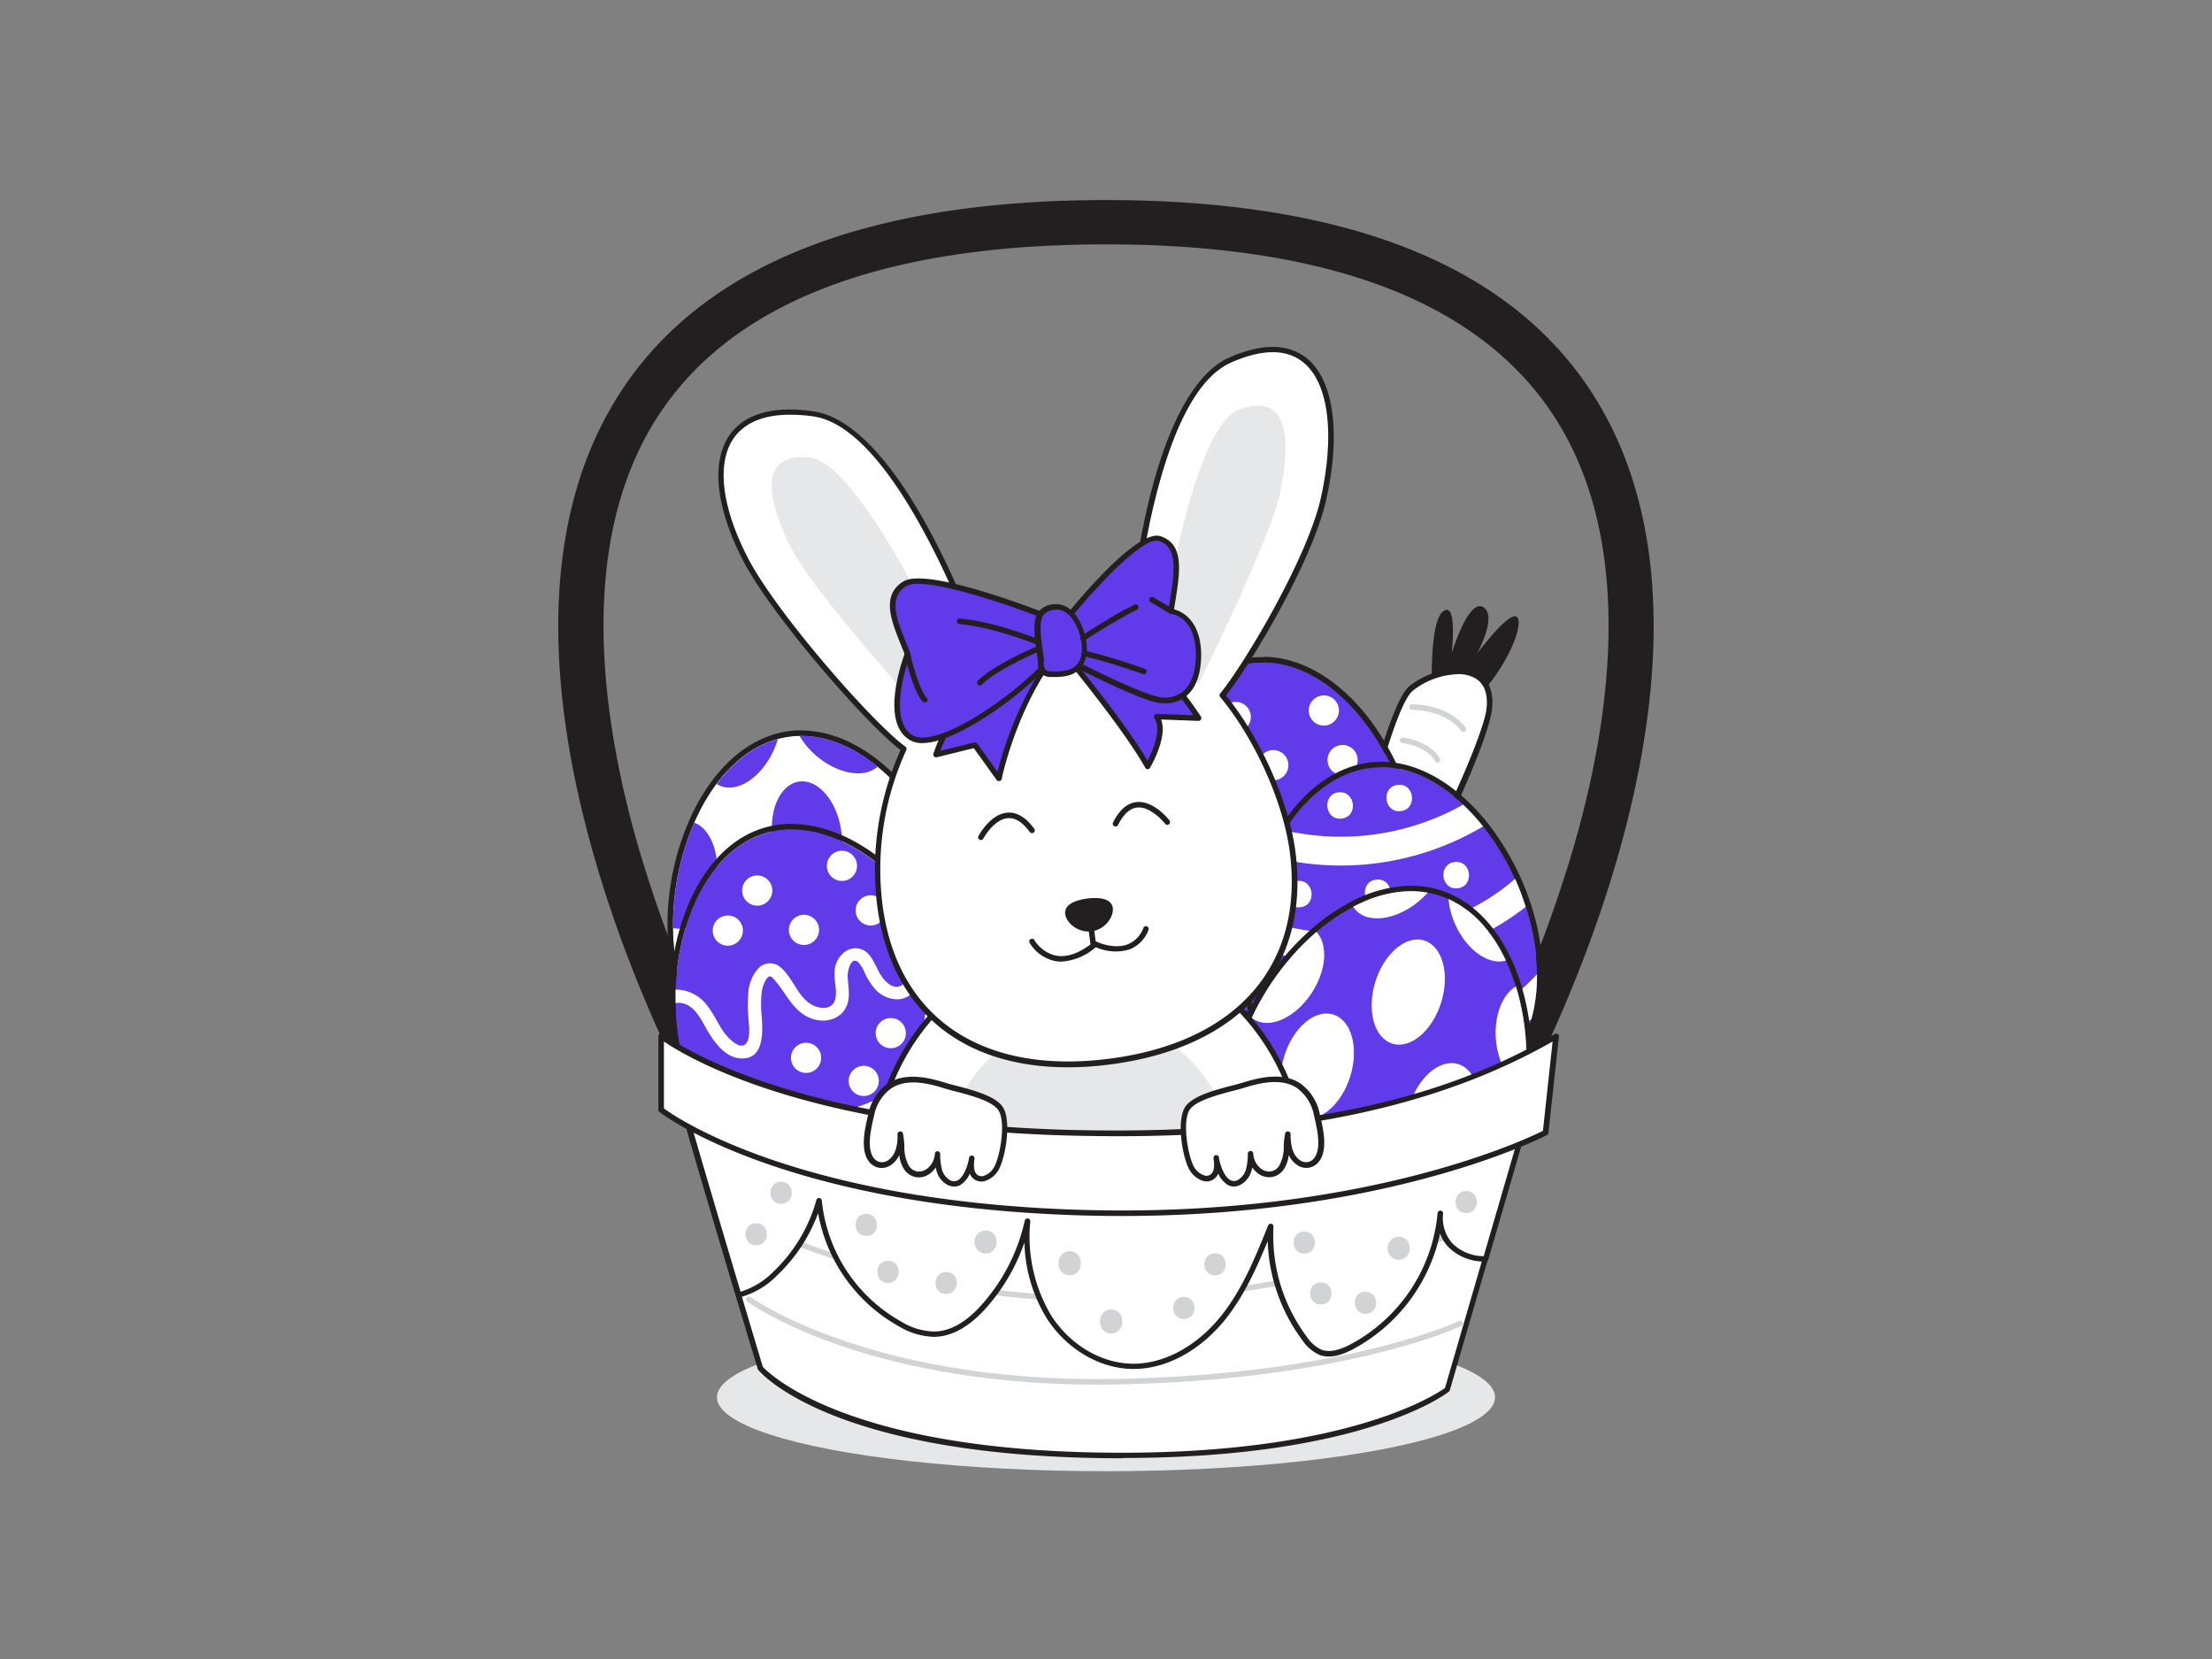 <svg id="_460_easter_basket_flatline" data-name="#460_easter_basket_flatline" xmlns="http://www.w3.org/2000/svg" viewBox="0 0 400 300"><rect x="0" y="0" width="400" height="300" fill="#808080" stroke="none"/><ellipse cx="200" cy="252.67" rx="70.35" ry="13.37" fill="#e6e7e8"/><path d="M258.85,125.75c.15-1-.46-13.38,2.16-15.23s1.5,7.61,1.5,7.61,3-9.92,5.68-8.36-1.06,8.38-1.06,8.38,7.49-10.07,7.49-5.55-7.53,16.07-11.29,15.22S258.85,125.75,258.85,125.75Z" fill="#231f20"/><path d="M241.69,170.3s8.57-41.82,13.47-45.81,15.21-5.37,14.14,3.76-25.71,58.72-30,52.66S241.69,170.3,241.69,170.3Z" fill="#fff"/><path d="M240.24,181.92a1.59,1.59,0,0,1-1.34-.72,7.18,7.18,0,0,1-1.42-5.55,9.8,9.8,0,0,1,3.76-5.64c.71-3.45,8.74-41.95,13.6-45.91,3.22-2.63,8.84-4.29,12.3-2.39,1.47.81,3.12,2.61,2.65,6.6-1.06,9-22.22,51.81-29.06,53.55A2.12,2.12,0,0,1,240.24,181.92Zm23.34-60a13.79,13.79,0,0,0-8.11,3C251.71,128,245.13,156,242.18,170.4a.51.51,0,0,1-.21.31s-3,2.08-3.51,5.12a6.28,6.28,0,0,0,1.26,4.8.63.63,0,0,0,.77.26c6.26-1.59,27.38-44.82,28.31-52.69.32-2.76-.4-4.65-2.14-5.61A6.41,6.41,0,0,0,263.58,121.9Zm-21.89,48.4h0Z" fill="#231f20"/><path d="M270.26,202.5H129.74a3.55,3.55,0,0,1-3.1-1.81c-1.8-3.23-43.83-79.59-15.27-127.51C125.81,49,155.63,36.68,200,36.68S274.19,49,288.62,73.18c28.57,47.92-13.46,124.28-15.26,127.51A3.54,3.54,0,0,1,270.26,202.5Zm0-3.5h0Zm-138.39-3.5H268.13A240.46,240.46,0,0,0,285,153.41c6.45-22.27,11.26-53.64-2.48-76.68C269.45,54.8,241.68,43.68,200,43.68S130.55,54.8,117.47,76.73c-13.74,23-8.93,54.41-2.48,76.68A240.46,240.46,0,0,0,131.87,195.5Z" fill="#231f20"/><path d="M270.26,203H129.74a4,4,0,0,1-3.53-2.06c-1.81-3.24-44-79.84-15.26-128C125.48,48.54,155.44,36.18,200,36.18s74.52,12.36,89.05,36.75c28.71,48.15-13.45,124.77-15.26,128A4,4,0,0,1,270.26,203ZM200,37.18c-44.18,0-73.85,12.2-88.2,36.26-28.42,47.68,13.48,123.79,15.28,127a3,3,0,0,0,2.66,1.55H270.26a3,3,0,0,0,2.66-1.55c1.8-3.22,43.69-79.35,15.28-127C273.85,49.38,244.18,37.18,200,37.18ZM270.27,199.5a.51.51,0,0,1-.5-.5.49.49,0,0,1,.49-.5h0a.5.5,0,0,1,.5.5A.5.5,0,0,1,270.27,199.5Zm-2.14-3.5H131.87a.52.52,0,0,1-.45-.27,239.34,239.34,0,0,1-16.91-42.19C108,131.19,103.21,99.67,117,76.47c13.18-22.09,41.09-33.29,83-33.29s69.78,11.2,83,33.29c13.83,23.2,9,54.72,2.53,77.07a239.34,239.34,0,0,1-16.91,42.19A.52.52,0,0,1,268.13,196Zm-136-1H267.83a238.25,238.25,0,0,0,16.7-41.73C291,131.1,295.74,99.87,282.1,77c-13-21.77-40.61-32.81-82.1-32.81s-69.11,11-82.1,32.81c-13.64,22.88-8.85,54.11-2.43,76.28A238.25,238.25,0,0,0,132.17,195Z" fill="#231f20"/><path d="M256,154.63a33,33,0,0,1-.33,8,26.94,26.94,0,0,1-.82,3.49,23.39,23.39,0,0,1-1.84,4.37,22.2,22.2,0,0,1-3.42,4.71c-4.37,4.61-10.61,7.24-17.65,7.76a28.31,28.31,0,0,1-14.41-2.49,22.74,22.74,0,0,1-4.41-2.78h0a22.31,22.31,0,0,1-4.09-4.3,23.29,23.29,0,0,1-1.72-2.76A30.17,30.17,0,0,1,204,158.45a44,44,0,0,1,.83-12.07c.16-.8.34-1.6.55-2.39,3.23-12.55,11.49-23.38,21.92-24.15s20.41,9,25.4,21.12c.3.74.59,1.49.86,2.25A44.22,44.22,0,0,1,256,154.63Z" fill="#613bea"/><path d="M228.44,119.8c10.11,0,19.42,9.47,24.22,21.16.3.74.59,1.49.86,2.25A44.22,44.22,0,0,1,256,154.63a33,33,0,0,1-.33,8,26.94,26.94,0,0,1-.82,3.49,23.39,23.39,0,0,1-1.84,4.37,22.2,22.2,0,0,1-3.42,4.71c-4.37,4.61-10.61,7.24-17.65,7.76q-1.25.09-2.46.09a27.48,27.48,0,0,1-11.95-2.58,22.74,22.74,0,0,1-4.41-2.78h0a22.08,22.08,0,0,1-4.09-4.31,22.38,22.38,0,0,1-1.72-2.75A30.17,30.17,0,0,1,204,158.45a44,44,0,0,1,.83-12.07c.16-.8.34-1.6.55-2.39,3.23-12.55,11.49-23.38,21.92-24.15.39,0,.79,0,1.18,0m0-1h0c-.42,0-.84,0-1.26,0-11.54.85-19.77,13.11-22.81,24.89-.21.79-.4,1.62-.57,2.45a45.13,45.13,0,0,0-.84,12.34,31.31,31.31,0,0,0,3.43,12.55,23.75,23.75,0,0,0,6,7.34l.08.07a23.67,23.67,0,0,0,4.56,2.86A28.23,28.23,0,0,0,229.44,184c.83,0,1.68,0,2.53-.09,7.49-.55,13.82-3.34,18.31-8.07a23.27,23.27,0,0,0,3.57-4.92,24.94,24.94,0,0,0,1.92-4.56,27.45,27.45,0,0,0,.85-3.61,34.23,34.23,0,0,0,.34-8.23,45.49,45.49,0,0,0-2.5-11.68c-.26-.74-.55-1.51-.87-2.29-5.44-13.23-15.31-21.78-25.15-21.78Z" fill="#231f20"/><path d="M253.52,143.21a7.7,7.7,0,0,0-4.29,5.17c-.35,1.54-.37,3.22-1.41,4.51a3.76,3.76,0,0,1-4.21,1.1,5.66,5.66,0,0,1-3.22-3,14.4,14.4,0,0,1-.95-2.62,6.6,6.6,0,0,0-.8-2.36c-1.09-1.28-2.2,1.25-2.34,2-.29,1.54-.24,3.12-.9,4.57-1.3,2.86-4.62,3.22-7.1,1.68-3.05-1.88-3.49-5.39-5.11-8.3-.16-.3-.36-.79-.73-.79s-.7.39-.89.6a5.81,5.81,0,0,0-1,1.76,19.61,19.61,0,0,0-1,4.55c-.4,2.53-1.08,7-4.6,6.62-3.28-.37-4.79-4-5.65-6.71-.5-1.61-1-3.46-2.21-4.67a3.4,3.4,0,0,0-2.26-1c.16-.8.34-1.6.55-2.39a7.2,7.2,0,0,1,4.92,3.88c.87,1.73,1.23,3.66,2,5.44.42,1,2.23,4.12,3.61,2.79,1-1,1.1-3.13,1.3-4.42a26.32,26.32,0,0,1,1-4.56,7.35,7.35,0,0,1,2.54-3.69,2.85,2.85,0,0,1,4,.47c2.06,2.49,2,6.7,5,8.43,1.17.68,2.73.88,3.5-.46s.56-3.23.95-4.76a4.75,4.75,0,0,1,2.42-3.31,3.22,3.22,0,0,1,3.85.55c1.13,1.23,1.27,3.17,1.8,4.7.43,1.22,1.53,3.15,3.15,2.77,1.36-.31,1.33-2.55,1.54-3.61a10,10,0,0,1,1.79-4,10.33,10.33,0,0,1,4-3.25C253,141.7,253.25,142.45,253.52,143.21Z" fill="#fff"/><path d="M255.63,162.61a26.94,26.94,0,0,1-.82,3.49A51.09,51.09,0,0,1,244,171.51a55.08,55.08,0,0,1-17.49,3,92.88,92.88,0,0,1-17.55-1.1,23.29,23.29,0,0,1-1.72-2.76q2.65.54,5.34.87a91,91,0,0,0,17.62.43,48.43,48.43,0,0,0,15.54-3.65A47.26,47.26,0,0,0,255.63,162.61Z" fill="#fff"/><path d="M253,170.47a22.2,22.2,0,0,1-3.42,4.71,50.9,50.9,0,0,1-5.68,2.45,55,55,0,0,1-17.49,3c-2.95.07-5.92,0-8.89-.14a22.74,22.74,0,0,1-4.41-2.78,91,91,0,0,0,17,.36,48.43,48.43,0,0,0,15.55-3.65A47.47,47.47,0,0,0,253,170.47Z" fill="#fff"/><circle cx="225.78" cy="161.07" r="2.73" fill="#fff"/><circle cx="217.38" cy="167.16" r="2.73" fill="#fff"/><circle cx="235.11" cy="167.33" r="2.73" fill="#fff"/><circle cx="230.25" cy="138.37" r="2.73" fill="#fff"/><circle cx="241.7" cy="159.9" r="2.73" fill="#fff"/><circle cx="239.39" cy="128.48" r="2.73" fill="#fff"/><circle cx="223.46" cy="129.65" r="2.73" fill="#fff"/><circle cx="216.75" cy="135.61" r="2.73" fill="#fff"/><circle cx="250.9" cy="159.22" r="2.73" fill="#fff"/><circle cx="242.78" cy="137.44" r="2.73" fill="#fff"/><path d="M173.74,165.84a31.06,31.06,0,0,1-.3,11.51,22.71,22.71,0,0,1-10.07,14.31,27.43,27.43,0,0,1-7.64,3.36h0a30.78,30.78,0,0,1-3.91.82,31.94,31.94,0,0,1-4,.35h0a27.71,27.71,0,0,1-8.06-.94,22.75,22.75,0,0,1-14.33-11.43,31.49,31.49,0,0,1-3.3-10.35,42.36,42.36,0,0,1-.44-5.66,46.69,46.69,0,0,1,3.85-19.05,35.37,35.37,0,0,1,4-7c3-4,6.73-6.93,11.05-8.11a15.42,15.42,0,0,1,1.91-.4,14.71,14.71,0,0,1,2-.17c4.93-.12,9.81,2,14.15,5.54a35.27,35.27,0,0,1,3.68,3.48,46.27,46.27,0,0,1,9.49,16.11A43.68,43.68,0,0,1,173.74,165.84Z" fill="#fff"/><path d="M144.94,133.08c4.8,0,9.54,2.1,13.76,5.55a35.27,35.27,0,0,1,3.68,3.48,46.27,46.27,0,0,1,9.49,16.11,43.68,43.68,0,0,1,1.87,7.62,31.06,31.06,0,0,1-.3,11.51,22.71,22.71,0,0,1-10.07,14.31,27.43,27.43,0,0,1-7.64,3.36h0a30.78,30.78,0,0,1-3.91.82,31.94,31.94,0,0,1-4,.35h-.77a27.29,27.29,0,0,1-7.29-.95,22.75,22.75,0,0,1-14.33-11.43,31.49,31.49,0,0,1-3.3-10.35,42.36,42.36,0,0,1-.44-5.66,46.69,46.69,0,0,1,3.85-19.05,35.37,35.37,0,0,1,4-7c3-4,6.73-6.93,11.05-8.11a15.42,15.42,0,0,1,1.91-.4,14.71,14.71,0,0,1,2-.17h.39m0-1h-.42a14.88,14.88,0,0,0-2.1.18,15.06,15.06,0,0,0-2,.43c-4.31,1.18-8.31,4.11-11.58,8.47a36.07,36.07,0,0,0-4.15,7.19,47.76,47.76,0,0,0-3.94,19.46,45.57,45.57,0,0,0,.45,5.8,32.46,32.46,0,0,0,3.41,10.67,23.78,23.78,0,0,0,14.94,11.93,28.8,28.8,0,0,0,7.56,1h.81a35.68,35.68,0,0,0,4.09-.36,33.16,33.16,0,0,0,4-.84h0a28.72,28.72,0,0,0,7.91-3.48,23.74,23.74,0,0,0,10.5-14.94,31.87,31.87,0,0,0,.32-11.87,43.94,43.94,0,0,0-1.92-7.8,47.47,47.47,0,0,0-9.69-16.47,37.24,37.24,0,0,0-3.79-3.58c-4.62-3.77-9.6-5.77-14.39-5.77Z" fill="#231f20"/><path d="M129.56,159c-.69,5.35-4,9.33-7.44,8.89a3,3,0,0,1-.41-.08,46.69,46.69,0,0,1,3.85-19.05C128.43,149.87,130.18,154.16,129.56,159Z" fill="#613bea"/><ellipse cx="136.19" cy="170.58" rx="6.24" ry="9.76" transform="translate(-23.49 21.76) rotate(-8.41)" fill="#613bea"/><path d="M140.65,133.66a14.2,14.2,0,0,1-.8,2.13c-2.25,4.9-6.62,7.7-9.75,6.25a4,4,0,0,1-.5-.27C132.59,137.78,136.33,134.84,140.65,133.66Z" fill="#613bea"/><path d="M158.7,138.63c-2.4,2.18-7.23,1.36-11.13-2a14,14,0,0,1-3-3.57C149.48,133,154.36,135.09,158.7,138.63Z" fill="#613bea"/><ellipse cx="160.46" cy="168.91" rx="6.24" ry="9.76" transform="translate(-22.98 25.29) rotate(-8.41)" fill="#613bea"/><ellipse cx="145.25" cy="151.42" rx="6.24" ry="9.76" transform="matrix(0.99, -0.15, 0.15, 0.99, -20.59, 22.88)" fill="#613bea"/><path d="M156.86,187.26a12.51,12.51,0,0,1-1.13,7.76h0a30.78,30.78,0,0,1-3.91.82,31.94,31.94,0,0,1-4,.35h0a12.45,12.45,0,0,1-3.33-7.1c-.79-5.33,1.34-10.07,4.75-10.57S156.07,181.93,156.86,187.26Z" fill="#613bea"/><path d="M139.78,195.25a22.75,22.75,0,0,1-14.33-11.43,4.54,4.54,0,0,1,.63-.61c2.72-2.11,7.61-.37,10.92,3.89A12,12,0,0,1,139.78,195.25Z" fill="#613bea"/><path d="M173.44,177.35a22.71,22.71,0,0,1-10.07,14.31,12.07,12.07,0,0,1,1.54-8.28C167.07,179.46,170.58,177.09,173.44,177.35Z" fill="#613bea"/><path d="M171.87,158.22c-2.82.24-6.29-2-8.54-5.75s-2.58-8-1-10.36A46.27,46.27,0,0,1,171.87,158.22Z" fill="#613bea"/><path d="M277.74,172.72c.12,1.19.18,2.34.19,3.46a28.8,28.8,0,0,1-1,8.1c-2.9,10.31-11.61,16.34-22.39,17.45-8.82.91-17-1.68-22.34-7.87a24.12,24.12,0,0,1-4.06-6.61,32.17,32.17,0,0,1-2.26-9.18,43.23,43.23,0,0,1-.13-6.93,47.57,47.57,0,0,1,4-16.27,38.57,38.57,0,0,1,2.5-4.68c3.93-6.28,9.39-10.73,15.8-11.39,5.91-.61,11.7,2.1,16.58,6.71a37.65,37.65,0,0,1,3.59,3.93,45.16,45.16,0,0,1,5.74,9.49,46.08,46.08,0,0,1,2,5.09A43.4,43.4,0,0,1,277.74,172.72Z" fill="#613bea"/><path d="M249.68,138.71c5.33,0,10.49,2.62,14.92,6.8a37.65,37.65,0,0,1,3.59,3.93,45.16,45.16,0,0,1,5.74,9.49,46.08,46.08,0,0,1,2,5.09,43.4,43.4,0,0,1,1.85,8.7c.12,1.19.18,2.34.19,3.46a28.8,28.8,0,0,1-1,8.1c-2.9,10.31-11.61,16.34-22.39,17.45a32.7,32.7,0,0,1-3.4.18c-7.49,0-14.26-2.66-18.94-8a24.12,24.12,0,0,1-4.06-6.61,32.17,32.17,0,0,1-2.26-9.18,43.23,43.23,0,0,1-.13-6.93,47.57,47.57,0,0,1,4-16.27,38.57,38.57,0,0,1,2.5-4.68c3.93-6.28,9.39-10.73,15.8-11.39a15.53,15.53,0,0,1,1.66-.09m0-1h0a17.14,17.14,0,0,0-1.76.09c-6.3.65-12.17,4.86-16.55,11.86a39.78,39.78,0,0,0-2.56,4.8,47.8,47.8,0,0,0-4.07,16.62,43,43,0,0,0,.13,7.1,33.14,33.14,0,0,0,2.33,9.46,25.26,25.26,0,0,0,4.23,6.88c4.69,5.41,11.69,8.39,19.69,8.39a34.51,34.51,0,0,0,3.5-.19c11.71-1.2,20.4-8,23.25-18.17a29.89,29.89,0,0,0,1.06-8.38c0-1.14-.07-2.34-.2-3.55a43.94,43.94,0,0,0-1.89-8.9A48,48,0,0,0,269,148.81a39.58,39.58,0,0,0-3.68-4c-4.9-4.62-10.3-7.07-15.61-7.07Z" fill="#231f20"/><path d="M268.19,149.44a50.28,50.28,0,0,1-36.35,5.94c-.7-.16-1.41-.32-2.12-.51a38.57,38.57,0,0,1,2.5-4.68c1.06.22,2.09.38,3,.53a45,45,0,0,0,22.52-2.09,43.42,43.42,0,0,0,6.83-3.12A37.65,37.65,0,0,1,268.19,149.44Z" fill="#fff"/><path d="M277.93,176.18a28.8,28.8,0,0,1-1,8.1,50.51,50.51,0,0,1-30,11.07,55.34,55.34,0,0,1-14.72-1.49,24.12,24.12,0,0,1-4.06-6.61,52,52,0,0,0,5.14,1.5c10.16,2.46,21.28,1.8,30.77-2.57A44,44,0,0,0,277.93,176.18Z" fill="#fff"/><path d="M275.89,164a48.32,48.32,0,0,1-29,10.19,65.47,65.47,0,0,1-19.68-2.65l-1.43-.42a46.59,46.59,0,0,1,.63-5.26,65.06,65.06,0,0,0,6.91,1.84c10.92,2.28,22.49,1.72,32.57-3.35a38.48,38.48,0,0,0,8.09-5.44A46.08,46.08,0,0,1,275.89,164Z" fill="#fff"/><path d="M234.63,159.3c-3.06.32-2.57,5.08.49,4.76S237.7,159,234.63,159.3Z" fill="#fff"/><path d="M248.88,159.06c-3.06.32-2.57,5.08.5,4.76S252,158.75,248.88,159.06Z" fill="#fff"/><path d="M263.08,155.88c-3.06.31-2.58,5.07.49,4.75S266.15,155.56,263.08,155.88Z" fill="#fff"/><path d="M234.55,180c-3.06.32-2.57,5.08.49,4.76S237.62,179.68,234.55,180Z" fill="#fff"/><path d="M252.07,180.4h-.15c-3.06.32-2.57,5.08.49,4.76h.15C255.62,184.84,255.14,180.08,252.07,180.4Z" fill="#fff"/><path d="M270.05,175.84a1.83,1.83,0,0,0-.57-.72,2.7,2.7,0,0,0-1.76-.52l-.62.15a2.35,2.35,0,0,0-1,.72l-.32.52a2.26,2.26,0,0,0-.2,1.23l0,.25a1.75,1.75,0,0,0,.3.89,2.11,2.11,0,0,0,1.39,1.13,1.76,1.76,0,0,0,.94.11l.62-.15a2.35,2.35,0,0,0,1-.72l.32-.52a2.37,2.37,0,0,0,.2-1.23l0-.25A1.93,1.93,0,0,0,270.05,175.84Z" fill="#fff"/><path d="M242.08,143.27c-3.06.32-2.57,5.08.5,4.76S245.15,143,242.08,143.27Z" fill="#fff"/><path d="M252.78,141.92c-3.06.32-2.58,5.08.49,4.76S255.84,141.61,252.78,141.92Z" fill="#fff"/><path d="M217.89,171c.12,1.26.19,2.49.2,3.69a34.26,34.26,0,0,1-.71,7.62,28,28,0,0,1-2.9,7.82c-4.6,8.27-13.2,13.11-23.39,14.13a36.7,36.7,0,0,1-5.22.16,31.43,31.43,0,0,1-8.86-1.59,27,27,0,0,1-5.92-2.81A25.14,25.14,0,0,1,166.2,196a26,26,0,0,1-3-3.84,29.22,29.22,0,0,1-2.88-5.82,36.84,36.84,0,0,1-1.9-7.82q-.1-.75-.18-1.53a47.53,47.53,0,0,1-.21-6.44,53.38,53.38,0,0,1,1.05-8.8h0a53.67,53.67,0,0,1,3-9.84c4.44-10.72,12.21-19,21.78-20a21,21,0,0,1,12.35,2.8,31.91,31.91,0,0,1,6,4.36,42,42,0,0,1,4.62,4.95,48.7,48.7,0,0,1,3.67,5.29,55.4,55.4,0,0,1,3.72,7.38,56.33,56.33,0,0,1,2,5.9,51.2,51.2,0,0,1,1.26,5.69C217.67,169.21,217.79,170.12,217.89,171Z" fill="#613bea"/><path d="M185.7,131.84a21.65,21.65,0,0,1,10.5,2.89,31.91,31.91,0,0,1,6,4.36,42,42,0,0,1,4.62,4.95,48.7,48.7,0,0,1,3.67,5.29,55.4,55.4,0,0,1,3.72,7.38,56.33,56.33,0,0,1,2,5.9,51.2,51.2,0,0,1,1.26,5.69c.14.91.26,1.82.36,2.74.12,1.26.19,2.49.2,3.69a34.26,34.26,0,0,1-.71,7.62,28,28,0,0,1-2.9,7.82c-4.6,8.27-13.2,13.11-23.39,14.13a37.23,37.23,0,0,1-3.78.19l-1.44,0a31.43,31.43,0,0,1-8.86-1.59,27,27,0,0,1-5.92-2.81A25.14,25.14,0,0,1,166.2,196a26,26,0,0,1-3-3.84,29.22,29.22,0,0,1-2.88-5.82,36.84,36.84,0,0,1-1.9-7.82q-.1-.75-.18-1.53a47.53,47.53,0,0,1-.21-6.44,53.38,53.38,0,0,1,1.05-8.8h0a53.67,53.67,0,0,1,3-9.84c4.44-10.72,12.21-19,21.78-20,.62-.06,1.24-.09,1.85-.09m0-1q-1,0-1.95.09c-9.19.92-17.64,8.62-22.6,20.61a53.93,53.93,0,0,0-3.05,10v0a54.74,54.74,0,0,0-1.05,8.93,49.32,49.32,0,0,0,.2,6.57c0,.53.12,1.05.19,1.57a37.88,37.88,0,0,0,1.95,8,30.33,30.33,0,0,0,3,6,26.85,26.85,0,0,0,3.11,4,26.35,26.35,0,0,0,5.09,4.2,28.11,28.11,0,0,0,6.13,2.92,32.86,32.86,0,0,0,9.14,1.64c.49,0,1,0,1.48,0,1.27,0,2.58-.07,3.88-.2,10.94-1.09,19.52-6.29,24.17-14.63a28.76,28.76,0,0,0,3-8.1,34.91,34.91,0,0,0,.74-7.84c0-1.24-.08-2.51-.21-3.78-.09-.95-.22-1.89-.37-2.81a49.81,49.81,0,0,0-1.28-5.79,55.77,55.77,0,0,0-5.86-13.53,52.41,52.41,0,0,0-3.74-5.39,44.37,44.37,0,0,0-4.73-5.07,33.12,33.12,0,0,0-6.22-4.5,22.62,22.62,0,0,0-11-3Z" fill="#231f20"/><path d="M202.22,139.09c-15.21,5.72-30.28,12.76-43.14,22.67a53.67,53.67,0,0,1,3-9.84c10.62-7.09,22.2-12.54,34.13-17.19A31.91,31.91,0,0,1,202.22,139.09Z" fill="#fff"/><path d="M210.51,149.33c-18.72,6.89-37.36,15.66-52.09,29.2q-.1-.75-.18-1.53a47.53,47.53,0,0,1-.21-6.44c.62-.51,1.24-1,1.87-1.52,14-11.21,30.22-18.76,46.94-25A48.7,48.7,0,0,1,210.51,149.33Z" fill="#fff"/><path d="M216.27,162.61c-19.05,6.94-38.09,15.78-53.07,29.56a29.22,29.22,0,0,1-2.88-5.82c1.43-1.26,2.88-2.49,4.37-3.68,14.74-11.79,31.9-19.53,49.54-26A56.33,56.33,0,0,1,216.27,162.61Z" fill="#fff"/><path d="M217.89,171c.12,1.26.19,2.49.2,3.69-16.69,6.22-33.27,14-47,25.33A25.14,25.14,0,0,1,166.2,196c.79-.67,1.6-1.34,2.41-2,14.56-11.65,31.5-19.34,48.92-25.72C217.67,169.21,217.79,170.12,217.89,171Z" fill="#fff"/><path d="M217.38,182.35a28,28,0,0,1-2.9,7.82,174.41,174.41,0,0,0-28.61,14.29,31.43,31.43,0,0,1-8.86-1.59C189.37,194.07,203.17,187.72,217.38,182.35Z" fill="#fff"/><path d="M173.93,178.68a33.65,33.65,0,0,1,1.35,7.88,28.27,28.27,0,0,1-.08,3.58,24,24,0,0,1-.88,4.66,22,22,0,0,1-2.37,5.32c-3.31,5.42-8.85,9.3-15.64,11.28a28.25,28.25,0,0,1-14.6.57,22.48,22.48,0,0,1-4.9-1.79h0a22.23,22.23,0,0,1-4.9-3.36,22.82,22.82,0,0,1-2.26-2.34,30.26,30.26,0,0,1-5.78-11.19,44.35,44.35,0,0,1-1.71-12c0-.81,0-1.63,0-2.45.54-13,6.35-25.27,16.39-28.2s21.84,4.51,29.25,15.34c.46.67.89,1.34,1.31,2A44.39,44.39,0,0,1,173.93,178.68Z" fill="#613bea"/><path d="M143.23,150c8.92,0,18.31,6.78,24.61,16,.46.67.89,1.34,1.31,2a44.39,44.39,0,0,1,4.78,10.66,33.65,33.65,0,0,1,1.35,7.88,28.27,28.27,0,0,1-.08,3.58,24,24,0,0,1-.88,4.66,22,22,0,0,1-2.37,5.32c-3.31,5.42-8.85,9.3-15.64,11.28a31,31,0,0,1-8.6,1.28,25.33,25.33,0,0,1-6-.71,22.48,22.48,0,0,1-4.9-1.79h0a22.23,22.23,0,0,1-4.9-3.36,22.82,22.82,0,0,1-2.26-2.34,30.26,30.26,0,0,1-5.78-11.19,44.35,44.35,0,0,1-1.71-12c0-.81,0-1.63,0-2.45.54-13,6.35-25.27,16.39-28.2a16.61,16.61,0,0,1,4.64-.65m0-1h0a17.56,17.56,0,0,0-4.92.69c-11.11,3.25-16.6,17-17.11,29.12,0,.82,0,1.66,0,2.51a45.35,45.35,0,0,0,1.75,12.24,31.31,31.31,0,0,0,6,11.56,24.67,24.67,0,0,0,2.35,2.44,23.66,23.66,0,0,0,5.07,3.48l.11,0a22.89,22.89,0,0,0,5.05,1.84,26.13,26.13,0,0,0,6.24.74,31.86,31.86,0,0,0,8.88-1.32c7.21-2.11,12.82-6.16,16.22-11.72a23.74,23.74,0,0,0,2.47-5.56,24.17,24.17,0,0,0,.91-4.85,28.84,28.84,0,0,0,.09-3.72,34.32,34.32,0,0,0-1.39-8.11A45.15,45.15,0,0,0,170,167.5c-.41-.67-.86-1.37-1.33-2.06C161.73,155.3,152,149,143.23,149Z" fill="#231f20"/><path d="M169.15,168A7.72,7.72,0,0,0,166,174c0,1.59.31,3.24-.44,4.72a3.77,3.77,0,0,1-3.89,1.95,5.66,5.66,0,0,1-3.76-2.21,13.78,13.78,0,0,1-1.47-2.37,6.63,6.63,0,0,0-1.28-2.14c-1.34-1-1.89,1.68-1.87,2.46,0,1.56.42,3.1.07,4.66-.67,3.07-3.84,4.11-6.59,3.12-3.37-1.2-4.53-4.54-6.73-7-.22-.26-.52-.69-.88-.62s-.6.53-.75.78a6,6,0,0,0-.65,1.93,20.26,20.26,0,0,0,0,4.67c.14,2.56.42,7.09-3.12,7.43-3.28.32-5.51-2.9-6.92-5.38-.83-1.46-1.66-3.18-3.14-4.1a3.39,3.39,0,0,0-2.42-.51c0-.81,0-1.63,0-2.45a7.17,7.17,0,0,1,5.62,2.76c1.22,1.52,2,3.32,3.08,4.91.62.88,3,3.56,4.12,2,.79-1.16.42-3.29.35-4.59a26,26,0,0,1,0-4.67,7.36,7.36,0,0,1,1.71-4.14,2.86,2.86,0,0,1,4-.37c2.53,2,3.31,6.14,6.61,7.21,1.29.42,2.85.29,3.33-1.18s-.13-3.27-.07-4.85a4.77,4.77,0,0,1,1.67-3.75,3.24,3.24,0,0,1,3.88-.27c1.37,1,1.91,2.84,2.75,4.22.67,1.11,2.15,2.76,3.66,2.06,1.26-.59.76-2.78.75-3.86a10,10,0,0,1,.91-4.28,10.38,10.38,0,0,1,3.28-4C168.3,166.67,168.73,167.34,169.15,168Z" fill="#fff"/><path d="M175.28,186.56a28.27,28.27,0,0,1-.08,3.58,50.38,50.38,0,0,1-9.42,7.54,54.88,54.88,0,0,1-16.48,6.56,92.07,92.07,0,0,1-17.39,2.58,22.82,22.82,0,0,1-2.26-2.34c1.81,0,3.61-.1,5.41-.26A91,91,0,0,0,152.37,201a47.51,47.51,0,0,0,22.91-14.4Z" fill="#fff"/><path d="M174.32,194.8a22,22,0,0,1-2.37,5.32,49.41,49.41,0,0,1-5,3.58,55,55,0,0,1-16.48,6.55c-2.88.68-5.79,1.28-8.72,1.72a22.48,22.48,0,0,1-4.9-1.79A91.94,91.94,0,0,0,153.5,207a47.36,47.36,0,0,0,20.82-12.18Z" fill="#fff"/><circle cx="145.76" cy="191.29" r="2.73" fill="#fff"/><circle cx="138.82" cy="199" r="2.73" fill="#fff"/><circle cx="156.19" cy="195.46" r="2.73" fill="#fff"/><circle cx="145.38" cy="168.15" r="2.73" fill="#fff"/><circle cx="161.08" cy="186.82" r="2.73" fill="#fff"/><circle cx="152.25" cy="156.57" r="2.73" fill="#fff"/><circle cx="136.93" cy="161.04" r="2.73" fill="#fff"/><circle cx="131.61" cy="168.28" r="2.73" fill="#fff"/><circle cx="169.93" cy="184.23" r="2.73" fill="#fff"/><circle cx="157.45" cy="164.63" r="2.73" fill="#fff"/><path d="M274.14,204.73A30.72,30.72,0,0,1,268.9,215a22.72,22.72,0,0,1-15.25,8.57,27.62,27.62,0,0,1-8.34-.27h0a32.71,32.71,0,0,1-3.88-.95,33.93,33.93,0,0,1-3.74-1.4h0a28,28,0,0,1-6.87-4.33,22.76,22.76,0,0,1-8-16.49,31.48,31.48,0,0,1,1.49-10.76,42.9,42.9,0,0,1,2.05-5.3,46.66,46.66,0,0,1,11.69-15.52,35.25,35.25,0,0,1,6.66-4.57c4.42-2.31,9.06-3.34,13.47-2.54a15.92,15.92,0,0,1,1.9.46,16.55,16.55,0,0,1,1.86.7c4.5,2,8,6,10.38,11.11a36.51,36.51,0,0,1,1.82,4.73,46.31,46.31,0,0,1,1.6,18.62A43.55,43.55,0,0,1,274.14,204.73Z" fill="#613bea"/><path d="M255.17,161.15a16.85,16.85,0,0,1,3,.27,15.92,15.92,0,0,1,1.9.46,16.55,16.55,0,0,1,1.86.7c4.5,2,8,6,10.38,11.11a36.51,36.51,0,0,1,1.82,4.73,46.31,46.31,0,0,1,1.6,18.62,43.55,43.55,0,0,1-1.6,7.69A30.72,30.72,0,0,1,268.9,215a22.72,22.72,0,0,1-15.25,8.57,26.55,26.55,0,0,1-3.23.2,28.83,28.83,0,0,1-5.11-.47h0a32.71,32.71,0,0,1-3.88-.95,33.93,33.93,0,0,1-3.74-1.4h0a28,28,0,0,1-6.87-4.33,22.76,22.76,0,0,1-8-16.49,31.48,31.48,0,0,1,1.49-10.76,42.9,42.9,0,0,1,2.05-5.3,46.66,46.66,0,0,1,11.69-15.52,35.25,35.25,0,0,1,6.66-4.57,22.73,22.73,0,0,1,10.46-2.81m0-1a23.62,23.62,0,0,0-10.92,2.93,36.45,36.45,0,0,0-6.85,4.69,47.8,47.8,0,0,0-12,15.86,43.1,43.1,0,0,0-2.09,5.42,32.16,32.16,0,0,0-1.53,11.11,23.71,23.71,0,0,0,8.33,17.2,28.89,28.89,0,0,0,7.11,4.48h0a34.49,34.49,0,0,0,3.84,1.44,35,35,0,0,0,4,1h0a31.06,31.06,0,0,0,5.29.48,26.43,26.43,0,0,0,3.35-.21,23.69,23.69,0,0,0,15.91-8.94A32,32,0,0,0,275.1,205a43.12,43.12,0,0,0,1.63-7.86,47.36,47.36,0,0,0-1.64-19,36,36,0,0,0-1.87-4.86c-2.62-5.56-6.38-9.57-10.87-11.59a16.81,16.81,0,0,0-2-.75,17.48,17.48,0,0,0-2-.49,18.53,18.53,0,0,0-3.18-.28Z" fill="#231f20"/><path d="M237.24,179.49c-2.93,4.53-7.65,6.68-10.54,4.81a3,3,0,0,1-.34-.25,46.66,46.66,0,0,1,11.69-15.52C240.16,170.76,239.89,175.4,237.24,179.49Z" fill="#fff"/><ellipse cx="238.22" cy="192.79" rx="9.76" ry="6.24" transform="translate(-16.25 363.56) rotate(-72.85)" fill="#fff"/><path d="M258.18,161.42a15.41,15.41,0,0,1-1.64,1.58c-4.15,3.44-9.3,4.08-11.5,1.43a5,5,0,0,1-.33-.47C249.13,161.65,253.77,160.62,258.18,161.42Z" fill="#fff"/><path d="M272.32,173.69c-3.1.93-7.11-1.89-9.19-6.58a14.11,14.11,0,0,1-1.19-4.53C266.44,164.61,269.93,168.62,272.32,173.69Z" fill="#fff"/><ellipse cx="260.84" cy="201.76" rx="9.76" ry="6.24" transform="translate(-8.88 391.5) rotate(-72.85)" fill="#fff"/><ellipse cx="254.67" cy="179.42" rx="9.76" ry="6.24" transform="translate(8.12 369.84) rotate(-72.85)" fill="#fff"/><path d="M249.67,216.77a12.51,12.51,0,0,1-4.36,6.51h0a32.71,32.71,0,0,1-3.88-.95,33.93,33.93,0,0,1-3.74-1.4h0a12.52,12.52,0,0,1,.06-7.85c1.59-5.15,5.55-8.5,8.85-7.48S251.26,211.62,249.67,216.77Z" fill="#fff"/><path d="M230.81,216.6a22.76,22.76,0,0,1-8-16.49,4.06,4.06,0,0,1,.83-.28c3.37-.73,7,2.95,8.17,8.22A11.89,11.89,0,0,1,230.81,216.6Z" fill="#fff"/><path d="M268.9,215a22.72,22.72,0,0,1-15.25,8.57,12,12,0,0,1,5-6.81C262.24,214.14,266.43,213.51,268.9,215Z" fill="#fff"/><path d="M275.74,197c-2.64-1-4.81-4.51-5.22-8.86s1.13-8.35,3.62-9.76A46.31,46.31,0,0,1,275.74,197Z" fill="#fff"/><ellipse cx="196.92" cy="211.68" rx="38.96" ry="40.99" fill="#fff"/><path d="M196.92,253.17c-21.75,0-39.45-18.61-39.45-41.49s17.7-41.49,39.45-41.49,39.46,18.61,39.46,41.49S218.68,253.17,196.92,253.17Zm0-82c-21.2,0-38.45,18.17-38.45,40.49s17.25,40.49,38.45,40.49,38.46-18.16,38.46-40.49S218.13,171.19,196.92,171.19Z" fill="#231f20"/><ellipse cx="196.92" cy="211.68" rx="26.38" ry="27.76" fill="#e6e7e8"/><path d="M277.23,198l-8.61,29.58-6.89,23.68s-15,11.82-58.28,11.91c-52.76.12-66-15.79-66-15.79s-1.73-5.78-4-13.28c-4.14-13.9-10-33.73-9.84-33.67C203.28,224.7,277.23,198,277.23,198Z" fill="#fff"/><path d="M202.86,263.7c-51.91,0-65.21-15.31-65.76-16a.56.56,0,0,1-.09-.17s-1.73-5.78-4-13.28c-10.08-33.82-10-33.87-9.71-34.18a.5.5,0,0,1,.51-.11c78.51,23.91,152.47-2.16,153.21-2.43a.5.5,0,0,1,.51.11.49.49,0,0,1,.14.5l-15.5,53.26a.49.49,0,0,1-.17.25c-.61.49-15.6,11.93-58.59,12Zm-64.92-16.54c1.05,1.14,15.36,15.54,64.93,15.54h.58c40.63-.09,56.33-10.61,57.85-11.71l15.18-52.17c-8.75,2.91-78.32,24.53-152.11,2.37.58,2.16,2.73,9.61,9.64,32.8C136.06,240.9,137.69,246.34,137.94,247.16Z" fill="#231f20"/><path d="M199.72,235.42a159.2,159.2,0,0,1-30-2.8c-23.88-4.58-38.19-13.23-38.33-13.32a.5.5,0,0,1,.52-.85c.14.09,14.33,8.66,38,13.2,21.88,4.18,56.57,5.7,97.6-10.89a.51.51,0,0,1,.65.28.5.5,0,0,1-.28.65C242.2,232.1,218.93,235.42,199.72,235.42Z" fill="#d1d3d4"/><path d="M198.43,250.38c-21.58,0-37.31-3.87-46.87-7.2-10.9-3.81-16.21-7.66-16.43-7.82a.5.5,0,1,1,.59-.81c.22.16,21.78,15.58,66,14.8,41.4-.74,61.9-10.37,62.1-10.46a.5.5,0,0,1,.67.23.51.51,0,0,1-.23.67c-.21.1-20.88,9.81-62.52,10.56Z" fill="#d1d3d4"/><path d="M277.23,198l-8.61,29.58c-4.64,0-8.64-2.85-8.21-8.25a30.41,30.41,0,0,1-16.19,24.22c-1.69.86-3.68,1.57-5.46.91a6.88,6.88,0,0,1-2.92-2.54,30.87,30.87,0,0,1-6.09-20.21c-2.37,5.86-4.8,11.83-8.79,16.73s-9.88,8.67-16.21,8.58c-6-.08-11.71-3.77-15-8.83s-4.39-11.35-4-17.38a34.3,34.3,0,0,1-7.61,15.07c-2.42,2.78-5.61,5.3-9.3,5.33a12.69,12.69,0,0,1-6.12-1.84,29,29,0,0,1-14.64-22.26,29.09,29.09,0,0,1-8,13.12,14.44,14.44,0,0,1-6.63,3.87c-4.14-13.9-10-33.73-9.84-33.67C203.28,224.7,277.23,198,277.23,198Z" fill="#fff"/><path d="M205,247.55h-.23c-5.92-.08-11.83-3.55-15.42-9.05a27.45,27.45,0,0,1-4.1-13.82,34.76,34.76,0,0,1-6.68,11.56c-3.15,3.63-6.41,5.48-9.67,5.5h-.12a13,13,0,0,1-6.24-1.9,29.33,29.33,0,0,1-14.6-20.46,29.51,29.51,0,0,1-7.41,11.25,14.64,14.64,0,0,1-6.87,4,.5.5,0,0,1-.58-.34c-10.08-33.82-10-33.87-9.71-34.18a.5.5,0,0,1,.51-.11c78.51,23.91,152.47-2.16,153.21-2.43a.5.5,0,0,1,.51.11.49.49,0,0,1,.14.5l-8.61,29.58a.49.49,0,0,1-.48.36,9.07,9.07,0,0,1-6.8-2.68,7.08,7.08,0,0,1-1.44-2.36,31.09,31.09,0,0,1-15.93,21c-1.52.77-3.78,1.71-5.87.93a7.38,7.38,0,0,1-3.14-2.71,31.58,31.58,0,0,1-6.23-17.86c-2.07,5-4.37,10.1-7.86,14.4C216.79,244.37,210.83,247.55,205,247.55Zm-19.19-27.21h.07a.5.5,0,0,1,.43.53A27.89,27.89,0,0,0,190.16,238c3.41,5.23,9,8.53,14.59,8.6H205c5.49,0,11.31-3.12,15.61-8.39,4-4.88,6.38-10.84,8.71-16.61a.52.52,0,0,1,.58-.3.51.51,0,0,1,.39.52,30.5,30.5,0,0,0,6,19.88,6.36,6.36,0,0,0,2.69,2.37c1.72.64,3.71-.2,5.06-.88a29.92,29.92,0,0,0,15.92-23.82h0a.53.53,0,0,1,.54-.46.52.52,0,0,1,.46.54h0a6.88,6.88,0,0,0,1.65,5.36,8.11,8.11,0,0,0,5.69,2.35l8.23-28.29c-8.75,2.91-78.32,24.53-152.11,2.37.58,2.14,2.7,9.52,9.5,32.35a14.25,14.25,0,0,0,5.94-3.64A28.35,28.35,0,0,0,147.63,217a.51.51,0,0,1,.52-.37.53.53,0,0,1,.46.46A28.28,28.28,0,0,0,163,239a11.84,11.84,0,0,0,5.87,1.78c3,0,6-1.76,8.93-5.16a33.69,33.69,0,0,0,7.5-14.85A.5.5,0,0,1,185.78,220.34Z" fill="#231f20"/><path d="M119.56,187.34s20,16,73.58,17.47c48.78,1.32,73.58-8.84,88.22-17.39l-1.88,17.4S248.94,221,194.76,219.26s-75.2-18.57-75.2-18.57Z" fill="#fff"/><path d="M202.88,219.89q-4,0-8.14-.13c-53.72-1.75-75.28-18.51-75.5-18.68a.53.53,0,0,1-.18-.39V187.34a.5.5,0,0,1,.28-.45.51.51,0,0,1,.53.06c.2.16,20.51,15.94,73.28,17.36,49.95,1.36,74.12-9.24,88-17.32a.49.49,0,0,1,.52,0,.5.5,0,0,1,.23.47L280,204.87a.52.52,0,0,1-.26.39C279.43,205.41,251.55,219.89,202.88,219.89Zm-82.82-19.45c2.21,1.63,24,16.66,74.72,18.32,50.94,1.67,81.29-12.79,84.23-14.27l1.75-16.15c-29,16.54-63.83,17.61-87.64,17-47.33-1.27-68.79-14.09-73.06-17Z" fill="#231f20"/><path d="M239.4,89.92c3.91-18-.82-31.94-17-24.84-12.28,5.4-16.71,35.78-18.13,50a31.61,31.61,0,0,0-26.68,3.48c-5-13.41-17.09-41.63-30.34-43.71-17.43-2.72-20.93,9.67-12.55,26.07,5.15,10.08,22.95,30.31,28.73,34.49a52.41,52.41,0,0,0-4.34,28.27c2.81,21.56,19.07,31.17,41.62,28.23s35.81-16.39,33-38c-1.22-9.43-6.58-20.9-12.69-28.27C225.58,120.2,237,101,239.4,89.92Z" fill="#fff"/><path d="M193.08,193c-19.35,0-32-10.54-34.45-29.18a52.69,52.69,0,0,1,4.22-28.18c-6.29-4.8-23.5-24.53-28.56-34.43-4.91-9.61-5.74-17.87-2.27-22.66,2.77-3.83,8.08-5.25,15.35-4.12,5.62.88,17,7.7,30.51,43.45a32.16,32.16,0,0,1,26-3.38c3.87-38,13.15-47.53,18.36-49.83,6-2.64,10.76-2.59,14.12.16,4.79,3.92,6.11,13.35,3.53,25.25-2.42,11.19-13.59,29.88-18.19,35.68,6.23,7.66,11.37,19.19,12.55,28.2,2.74,21-9.76,35.43-33.43,38.52A60,60,0,0,1,193.08,193ZM142.79,75c-4.61,0-8,1.38-10,4.08-3.24,4.48-2.38,12.36,2.36,21.63,5.1,10,22.65,30,28.58,34.31a.51.51,0,0,1,.16.62,51.67,51.67,0,0,0-4.3,28c2.66,20.41,18,30.79,41.07,27.8s35.23-17,32.57-37.4c-1.17-9-6.34-20.49-12.58-28a.49.49,0,0,1,0-.63c4.26-5.19,15.85-24.51,18.25-35.58,2.5-11.52,1.3-20.6-3.19-24.27-3-2.49-7.46-2.5-13.09,0-12.17,5.35-16.53,36.48-17.83,49.61a.51.51,0,0,1-.23.37.52.52,0,0,1-.42.06A31.16,31.16,0,0,0,177.89,119a.48.48,0,0,1-.42,0,.49.49,0,0,1-.31-.3c-4.63-12.36-16.81-41.33-29.95-43.38A28.31,28.31,0,0,0,142.79,75Zm96.62,14.92h0Z" fill="#231f20"/><path d="M173.24,122.4S156,83.54,146.31,82.72,139.05,91,143,99,167.84,130,167.84,130,170.3,123.06,173.24,122.4Z" fill="#e6e7e8"/><path d="M209.48,118s5.56-40.78,14.71-44,9.13,6.09,7.35,14.86-14.84,34.87-14.84,34.87S212.48,117.88,209.48,118Z" fill="#e6e7e8"/><path d="M201.23,164.19c.21,1.65-1.46,3.93-3.84,4.23s-4.56-1.48-4.77-3.12,1.64-2.52,4-2.82S201,162.55,201.23,164.19Z" fill="#231f20"/><path d="M197.68,171.19a.5.5,0,0,1-.49-.43l-.29-2.27a.5.5,0,0,1,.43-.56.52.52,0,0,1,.56.43l.29,2.27a.51.51,0,0,1-.43.56Z" fill="#231f20"/><path d="M191.93,173.89a6.13,6.13,0,0,1-1.21-.12,7.06,7.06,0,0,1-4.53-3.28.48.48,0,0,1,.19-.67.5.5,0,0,1,.68.19,6.18,6.18,0,0,0,3.86,2.79c2.05.39,4.35-.44,6.84-2.46a.47.47,0,0,1,.53-.06s3,1.46,5.61.5a5.12,5.12,0,0,0,2.87-3,.5.5,0,0,1,.65-.26.49.49,0,0,1,.26.65,6,6,0,0,1-3.44,3.52,8.75,8.75,0,0,1-6.09-.41A10.33,10.33,0,0,1,191.93,173.89Z" fill="#231f20"/><path d="M177.38,151.9a.53.53,0,0,1-.24-.06.49.49,0,0,1-.2-.67c.09-.16,2.16-4,5.25-4.22,1.71-.12,3.33.86,4.83,2.92a.48.48,0,0,1-.1.69.5.5,0,0,1-.7-.1c-1.29-1.76-2.6-2.61-3.95-2.51-2.55.18-4.43,3.65-4.45,3.69A.49.49,0,0,1,177.38,151.9Z" fill="#231f20"/><path d="M201.72,149.46a.54.54,0,0,1-.22-.05.51.51,0,0,1-.23-.67c1.14-2.28,2.57-3.53,4.26-3.7,3.09-.31,5.79,3.11,5.9,3.26a.5.5,0,1,1-.78.61s-2.5-3.14-5-2.88c-1.33.14-2.5,1.2-3.47,3.15A.48.48,0,0,1,201.72,149.46Z" fill="#231f20"/><path d="M170.85,196.27c-3.28-1-7.09-1.83-10,0a8.42,8.42,0,0,0-3.34,5.24c-.5,2.17-1.42,5.73-.19,7.84a2.34,2.34,0,0,0,3.56.79c1.58-1.15,1.88-3.26,1.84-5.07.44,2,0,4.33,1.16,6a2.7,2.7,0,0,0,4.07.56,4.24,4.24,0,0,0,1.52-3,10.85,10.85,0,0,0,.31,2.84,3.7,3.7,0,0,0,1.66,2.25c2.56,1.39,4-2.47,4.24-4.36-.18,1.22-.25,2.7.74,3.42,1.28.92,3.07-.31,3.79-1.71,1.15-2.24,2.17-8.53.64-10.74S173.33,197.06,170.85,196.27Z" fill="#fff"/><path d="M172.53,214.56a2.68,2.68,0,0,1-1.3-.35,4.14,4.14,0,0,1-1.9-2.55c-.05-.18-.09-.36-.13-.54a3.92,3.92,0,0,1-.91,1,3.36,3.36,0,0,1-2.63.75,3.25,3.25,0,0,1-2.16-1.42,5.78,5.78,0,0,1-.89-2.57,4.42,4.42,0,0,1-1.4,1.73,3,3,0,0,1-2.33.55,3,3,0,0,1-2-1.49c-1.27-2.18-.47-5.61.06-7.88l.08-.33a8.8,8.8,0,0,1,3.54-5.55c3.11-2,7.19-1.12,10.4-.11.52.17,1.2.35,2,.54,2.95.78,7,1.84,8.33,3.77,1.68,2.43.58,8.92-.61,11.25a4.34,4.34,0,0,1-2.64,2.22,2.22,2.22,0,0,1-1.88-.34,2.26,2.26,0,0,1-.79-1,4.48,4.48,0,0,1-1.81,2.1A2.35,2.35,0,0,1,172.53,214.56Zm-3-6.38h0a.5.5,0,0,1,.49.49,10.62,10.62,0,0,0,.29,2.71,3.21,3.21,0,0,0,1.42,2,1.42,1.42,0,0,0,1.4.09c1.18-.59,1.92-2.82,2.1-4.08h0a.51.51,0,0,1,.57-.43.51.51,0,0,1,.42.57h0c-.15,1.08-.23,2.38.55,2.94a1.22,1.22,0,0,0,1.06.18,3.38,3.38,0,0,0,2-1.71c1.09-2.12,2.09-8.19.68-10.22-1.12-1.63-5.12-2.68-7.77-3.37-.78-.2-1.47-.38-2-.55h0c-3-.95-6.79-1.81-9.55,0a7.83,7.83,0,0,0-3.12,4.93L158,202c-.49,2.11-1.23,5.31-.17,7.14a2,2,0,0,0,1.3,1,1.94,1.94,0,0,0,1.54-.38c1.15-.84,1.68-2.36,1.63-4.65a.49.49,0,0,1,.44-.51.5.5,0,0,1,.55.39,14.72,14.72,0,0,1,.25,2.29,6.87,6.87,0,0,0,.83,3.56,2.26,2.26,0,0,0,1.5,1,2.41,2.41,0,0,0,1.85-.56,3.66,3.66,0,0,0,1.33-2.67A.49.49,0,0,1,169.5,208.18Z" fill="#231f20"/><path d="M224.79,196.27c3.28-1,7.09-1.83,10,0a8.36,8.36,0,0,1,3.33,5.24c.5,2.17,1.42,5.73.19,7.84a2.34,2.34,0,0,1-3.56.79c-1.58-1.15-1.87-3.26-1.83-5.07-.44,2,0,4.33-1.16,6a2.71,2.71,0,0,1-4.08.56,4.19,4.19,0,0,1-1.51-3,10.86,10.86,0,0,1-.32,2.84,3.7,3.7,0,0,1-1.66,2.25c-2.56,1.39-4-2.47-4.23-4.36.17,1.22.25,2.7-.75,3.42-1.28.92-3.06-.31-3.78-1.71-1.15-2.24-2.17-8.53-.65-10.74S222.31,197.06,224.79,196.27Z" fill="#fff"/><path d="M223.11,214.56a2.32,2.32,0,0,1-1-.24,4.48,4.48,0,0,1-1.81-2.1,2.29,2.29,0,0,1-.8,1,2.24,2.24,0,0,1-1.88.35,4.44,4.44,0,0,1-2.64-2.23c-1.19-2.33-2.29-8.82-.61-11.25,1.34-1.93,5.38-3,8.34-3.77.76-.19,1.44-.37,2-.54h0c3.2-1,7.28-1.91,10.39.11a8.85,8.85,0,0,1,3.55,5.55l.08.34c.53,2.27,1.32,5.69.05,7.87a3,3,0,0,1-2,1.49,2.9,2.9,0,0,1-2.33-.55,4.53,4.53,0,0,1-1.41-1.73,5.64,5.64,0,0,1-.88,2.57,3.25,3.25,0,0,1-2.17,1.42,3.38,3.38,0,0,1-2.62-.75,3.92,3.92,0,0,1-.91-1,5.36,5.36,0,0,1-.14.54,4.1,4.1,0,0,1-1.9,2.55A2.64,2.64,0,0,1,223.11,214.56Zm-2.69-5.22c.19,1.26.92,3.49,2.11,4.08a1.4,1.4,0,0,0,1.39-.09,3.18,3.18,0,0,0,1.42-2,10.2,10.2,0,0,0,.3-2.71.5.5,0,0,1,.49-.49h0a.5.5,0,0,1,.5.47,3.69,3.69,0,0,0,1.32,2.67,2.43,2.43,0,0,0,1.86.56,2.22,2.22,0,0,0,1.49-1,6.89,6.89,0,0,0,.84-3.57,14.72,14.72,0,0,1,.25-2.28.5.5,0,0,1,.55-.39.51.51,0,0,1,.44.51c0,2.29.48,3.82,1.63,4.65a1.92,1.92,0,0,0,1.53.38,2,2,0,0,0,1.3-1c1.07-1.83.33-5-.16-7.13l-.08-.35a7.87,7.87,0,0,0-3.12-4.93c-2.76-1.8-6.55-.94-9.55,0h0c-.53.17-1.23.35-2,.55-2.64.69-6.64,1.74-7.77,3.37-1.4,2-.4,8.1.68,10.22a3.39,3.39,0,0,0,2,1.71,1.22,1.22,0,0,0,1.06-.18c.78-.56.7-1.87.54-2.94h0a.51.51,0,0,1,.42-.57.51.51,0,0,1,.57.43Zm4.37-13.07h0Z" fill="#231f20"/><path d="M180.32,117.61c-3.5,5.88-9.22,13-11,18.84l7-1.72,4.33,6s2.37-11.57,9.11-21.13Z" fill="#613bea"/><path d="M180.63,141.25a.52.52,0,0,1-.41-.21l-4.13-5.75-6.7,1.65a.51.51,0,0,1-.48-.15.49.49,0,0,1-.11-.49c1.27-4.07,4.36-8.68,7.34-13.13,1.36-2,2.66-4,3.75-5.82a.51.51,0,0,1,.53-.23l9.43,2a.5.5,0,0,1,.36.3.49.49,0,0,1-.06.47c-6.61,9.38-9,20.84-9,20.95a.49.49,0,0,1-.39.39Zm-4.33-7a.49.49,0,0,1,.41.21l3.68,5.13A65.26,65.26,0,0,1,188.9,120l-8.34-1.78c-1.06,1.77-2.29,3.61-3.59,5.55-2.73,4.08-5.55,8.29-6.93,12l6.14-1.51Z" fill="#231f20"/><path d="M194,120c5.4,6.7,10.88,14,13.49,18.6,0,0,3.65-6,1.62-9l7.6.28a73.53,73.53,0,0,0-13.82-15.57Z" fill="#613bea"/><path d="M207.54,139.1h0a.5.5,0,0,1-.43-.25c-2.84-5.06-8.89-12.88-13.45-18.54a.5.5,0,0,1-.11-.39.54.54,0,0,1,.23-.34l8.89-5.67a.5.5,0,0,1,.59,0,74.91,74.91,0,0,1,13.91,15.67.51.51,0,0,1,0,.52.45.45,0,0,1-.45.26l-6.75-.25c1.21,3.29-1.87,8.47-2,8.71A.49.49,0,0,1,207.54,139.1Zm-12.76-19c4.31,5.37,9.8,12.48,12.74,17.46.87-1.66,2.65-5.62,1.22-7.67a.51.51,0,0,1,0-.53.52.52,0,0,1,.46-.26l6.61.24A73.12,73.12,0,0,0,202.88,115Z" fill="#231f20"/><path d="M189.6,111.63s-21.84-8.66-26-6-1.35,7.77.52,12.69c0,0-4.72,12.17.8,15.19s23.74-11,26.11-15.91S189.6,111.63,189.6,111.63Z" fill="#613bea"/><path d="M166.81,134.38a4.4,4.4,0,0,1-2.14-.48c-5.52-3-1.69-14-1.09-15.63l-.67-1.68c-1.77-4.38-3.59-8.92.41-11.43,4.25-2.67,24.09,5.06,26.45,6a3.72,3.72,0,0,1,2.21,1.93c.56,1.25.39,2.82-.51,4.68-1.84,3.8-13.57,13.51-21.4,16A11.12,11.12,0,0,1,166.81,134.38Zm-.77-28.8a4.28,4.28,0,0,0-2.19.43c-3.29,2.06-1.7,6,0,10.21.25.62.5,1.25.74,1.88a.53.53,0,0,1,0,.35c-.05.12-4.5,11.8.57,14.57,1,.53,2.56.47,4.61-.19,7.64-2.44,19-11.83,20.81-15.5.76-1.57.93-2.85.5-3.81a2.7,2.7,0,0,0-1.6-1.4l-.05,0C184.29,110.06,171.65,105.58,166,105.58Z" fill="#231f20"/><path d="M192.79,112s12.8-16.08,17-14.65,3,6.74,2,13.14c0,0,4.89.39,5,7.75.07,6.45-3.4,9.17-7.6,8.2s-15.76-7-15.76-7Z" fill="#613bea"/><path d="M210.75,127.16A7.34,7.34,0,0,1,209,127c-4.21-1-15.41-6.76-15.88-7a.52.52,0,0,1-.27-.4l-.59-7.47a.56.56,0,0,1,.1-.36c1.34-1.67,13.15-16.3,17.53-14.8s3.48,6.54,2.54,12.42l-.13.79c1.35.36,4.83,1.89,4.91,8.15,0,3.5-.93,6.14-2.79,7.63A5.82,5.82,0,0,1,210.75,127.16Zm-16.88-8c1.69.87,11.64,5.93,15.4,6.8a5.15,5.15,0,0,0,4.56-.86c1.62-1.29,2.45-3.66,2.42-6.84-.09-6.78-4.34-7.25-4.52-7.27a.5.5,0,0,1-.45-.57l.2-1.27c.9-5.65,1.62-10.12-1.88-11.32-2.76-.95-11.4,8.22-16.29,14.33Z" fill="#231f20"/><path d="M188.18,119.74a2.36,2.36,0,0,0,.71,1.9,2.31,2.31,0,0,0,1.22.27,9.67,9.67,0,0,0,3.13-.3c4.61-1.4,2.78-9-.33-11.27a3.63,3.63,0,0,0-4.81.72C186.89,112.79,188.06,117.65,188.18,119.74Z" fill="#613bea"/><path d="M190.73,122.42h-.63a2.64,2.64,0,0,1-1.49-.36,2.81,2.81,0,0,1-.93-2.28h0c0-.51-.13-1.21-.24-2-.34-2.47-.77-5.54.25-7a3.66,3.66,0,0,1,2.45-1.46,4.15,4.15,0,0,1,3.06.62c2.21,1.58,3.72,5.53,3.24,8.47a4.35,4.35,0,0,1-3.05,3.69A9.29,9.29,0,0,1,190.73,122.42Zm-2-2.7c0,.63.12,1.25.49,1.5a1.81,1.81,0,0,0,1,.19,9.25,9.25,0,0,0,3-.28,3.38,3.38,0,0,0,2.35-2.89c.42-2.57-.93-6.14-2.83-7.49a3.1,3.1,0,0,0-2.31-.46,2.7,2.7,0,0,0-1.8,1c-.79,1.13-.38,4.11-.08,6.28.12.83.22,1.54.25,2.1Z" fill="#231f20"/><path d="M167.21,127a.51.51,0,0,1-.36-.15c-1.75-1.81-3.17-8.17-3.23-8.44a.49.49,0,0,1,.38-.59.5.5,0,0,1,.6.38c.39,1.76,1.68,6.62,3,8a.5.5,0,0,1,0,.71A.54.54,0,0,1,167.21,127Z" fill="#231f20"/><path d="M211.77,111a.55.55,0,0,1-.25-.07l-3.47-2.06a.5.5,0,0,1-.17-.68.5.5,0,0,1,.68-.18l3.47,2.06a.5.5,0,0,1-.26.93Z" fill="#231f20"/><path d="M187.73,116.57a.41.41,0,0,1-.19,0c-.08,0-7.76-3.17-14.06-3.72a.51.51,0,0,1-.45-.55.5.5,0,0,1,.54-.45c6.45.57,14,3.66,14.35,3.8a.5.5,0,0,1,.27.65A.51.51,0,0,1,187.73,116.57Z" fill="#231f20"/><path d="M177.19,123.94a.49.49,0,0,1-.35-.15.49.49,0,0,1,0-.7c2.72-2.77,10.13-6,10.44-6.09a.5.5,0,0,1,.66.27.49.49,0,0,1-.27.65c-.07,0-7.54,3.24-10.11,5.87A.51.51,0,0,1,177.19,123.94Z" fill="#231f20"/><path d="M195.83,115.92a.49.49,0,0,1-.48-.38c-.11-.41-.11-.41,3.9-2.88a65.6,65.6,0,0,1,5.94-3.34.5.5,0,0,1,.66.25.5.5,0,0,1-.25.66,105,105,0,0,0-9.47,5.59.51.51,0,0,1-.18.09Z" fill="#231f20"/><path d="M206.87,121.91a.41.41,0,0,1-.19,0A110.51,110.51,0,0,0,196,118.64a.51.51,0,0,1-.36-.61.49.49,0,0,1,.61-.36,109.67,109.67,0,0,1,10.8,3.28.5.5,0,0,1,.28.65A.51.51,0,0,1,206.87,121.91Z" fill="#231f20"/><path d="M195.26,227.49a1.52,1.52,0,0,0-.42-.64,1.43,1.43,0,0,0-.64-.42,1.58,1.58,0,0,0-.77-.17l-.53.07a2.06,2.06,0,0,0-.89.52l-.31.4a2,2,0,0,0-.27,1v.38a1.47,1.47,0,0,0,.17.77,1.5,1.5,0,0,0,.41.64,2.2,2.2,0,0,0,1.42.59l.53-.07a2,2,0,0,0,.88-.52l.31-.4a1.93,1.93,0,0,0,.28-1v-.38A1.58,1.58,0,0,0,195.26,227.49Z" fill="#d1d3d4"/><path d="M202.76,238a1.5,1.5,0,0,0-.41-.64,2.29,2.29,0,0,0-1.41-.59l-.54.07a2.08,2.08,0,0,0-.88.52l-.31.4a2,2,0,0,0-.27,1v.38a1.47,1.47,0,0,0,.17.77,1.5,1.5,0,0,0,.41.64,1.46,1.46,0,0,0,.65.42,1.53,1.53,0,0,0,.77.17l.53-.07a2,2,0,0,0,.88-.52l.31-.4a2.1,2.1,0,0,0,.28-1v-.38A1.48,1.48,0,0,0,202.76,238Z" fill="#d1d3d4"/><path d="M214.08,234.52c-2.58,0-2.58,4,0,4S216.65,234.52,214.08,234.52Z" fill="#d1d3d4"/><path d="M219.71,226.64c-2.58,0-2.58,4,0,4S222.28,226.64,219.71,226.64Z" fill="#d1d3d4"/><path d="M180.05,223.74a1.74,1.74,0,0,0-1.06-1.06,1.43,1.43,0,0,0-.77-.17l-.53.07a2,2,0,0,0-.88.51l-.31.41a2,2,0,0,0-.28,1v.19a2.29,2.29,0,0,0,.59,1.41,1.5,1.5,0,0,0,.64.41,1.48,1.48,0,0,0,.77.18l.53-.08a2,2,0,0,0,.89-.51l.31-.41a2,2,0,0,0,.27-1v-.19A1.45,1.45,0,0,0,180.05,223.74Z" fill="#d1d3d4"/><path d="M171.09,230c-2.57,0-2.58,4,0,4S173.67,230,171.09,230Z" fill="#d1d3d4"/><path d="M160.58,228c-2.58,0-2.58,4,0,4S163.16,228,160.58,228Z" fill="#d1d3d4"/><path d="M156.64,219.5c-2.58,0-2.58,4,0,4S159.21,219.5,156.64,219.5Z" fill="#d1d3d4"/><path d="M141.24,213.69c-2.57,0-2.57,4,0,4S143.82,213.69,141.24,213.69Z" fill="#d1d3d4"/><path d="M136.74,221.19c-2.57,0-2.58,4,0,4S139.32,221.19,136.74,221.19Z" fill="#d1d3d4"/><path d="M235.85,222.7c-2.57,0-2.58,4,0,4S238.43,222.7,235.85,222.7Z" fill="#d1d3d4"/><path d="M238.85,231.89c-2.57,0-2.58,4,0,4S241.43,231.89,238.85,231.89Z" fill="#d1d3d4"/><path d="M246.92,233.58c-2.57,0-2.57,4,0,4S249.5,233.58,246.92,233.58Z" fill="#d1d3d4"/><path d="M254.76,224.86a1.49,1.49,0,0,0-.42-.64,1.41,1.41,0,0,0-.64-.41,1.46,1.46,0,0,0-.77-.18l-.53.08a1.91,1.91,0,0,0-.88.51l-.32.4a2,2,0,0,0-.27,1v.19a1.55,1.55,0,0,0,.17.77,1.52,1.52,0,0,0,.42.65,1.5,1.5,0,0,0,.64.41,1.58,1.58,0,0,0,.77.17l.53-.07a2,2,0,0,0,.88-.51l.32-.41a2,2,0,0,0,.27-1v-.19A1.58,1.58,0,0,0,254.76,224.86Z" fill="#d1d3d4"/><path d="M265.13,215.37c-2.57,0-2.58,4,0,4S267.71,215.37,265.13,215.37Z" fill="#d1d3d4"/><path d="M264.63,132.34a.51.51,0,0,1-.4-.2c-3-3.88-8.82-3.77-8.88-3.77a.51.51,0,0,1-.51-.49.49.49,0,0,1,.48-.51c.27,0,6.35-.13,9.7,4.16a.5.5,0,0,1-.09.7A.5.5,0,0,1,264.63,132.34Z" fill="#d1d3d4"/><path d="M260,137.94a.48.48,0,0,1-.42-.23c-1.81-2.93-5.92-3.33-6-3.33a.5.5,0,0,1,.09-1c.19,0,4.64.45,6.72,3.8a.51.51,0,0,1-.16.69A.54.54,0,0,1,260,137.94Z" fill="#d1d3d4"/></svg>
